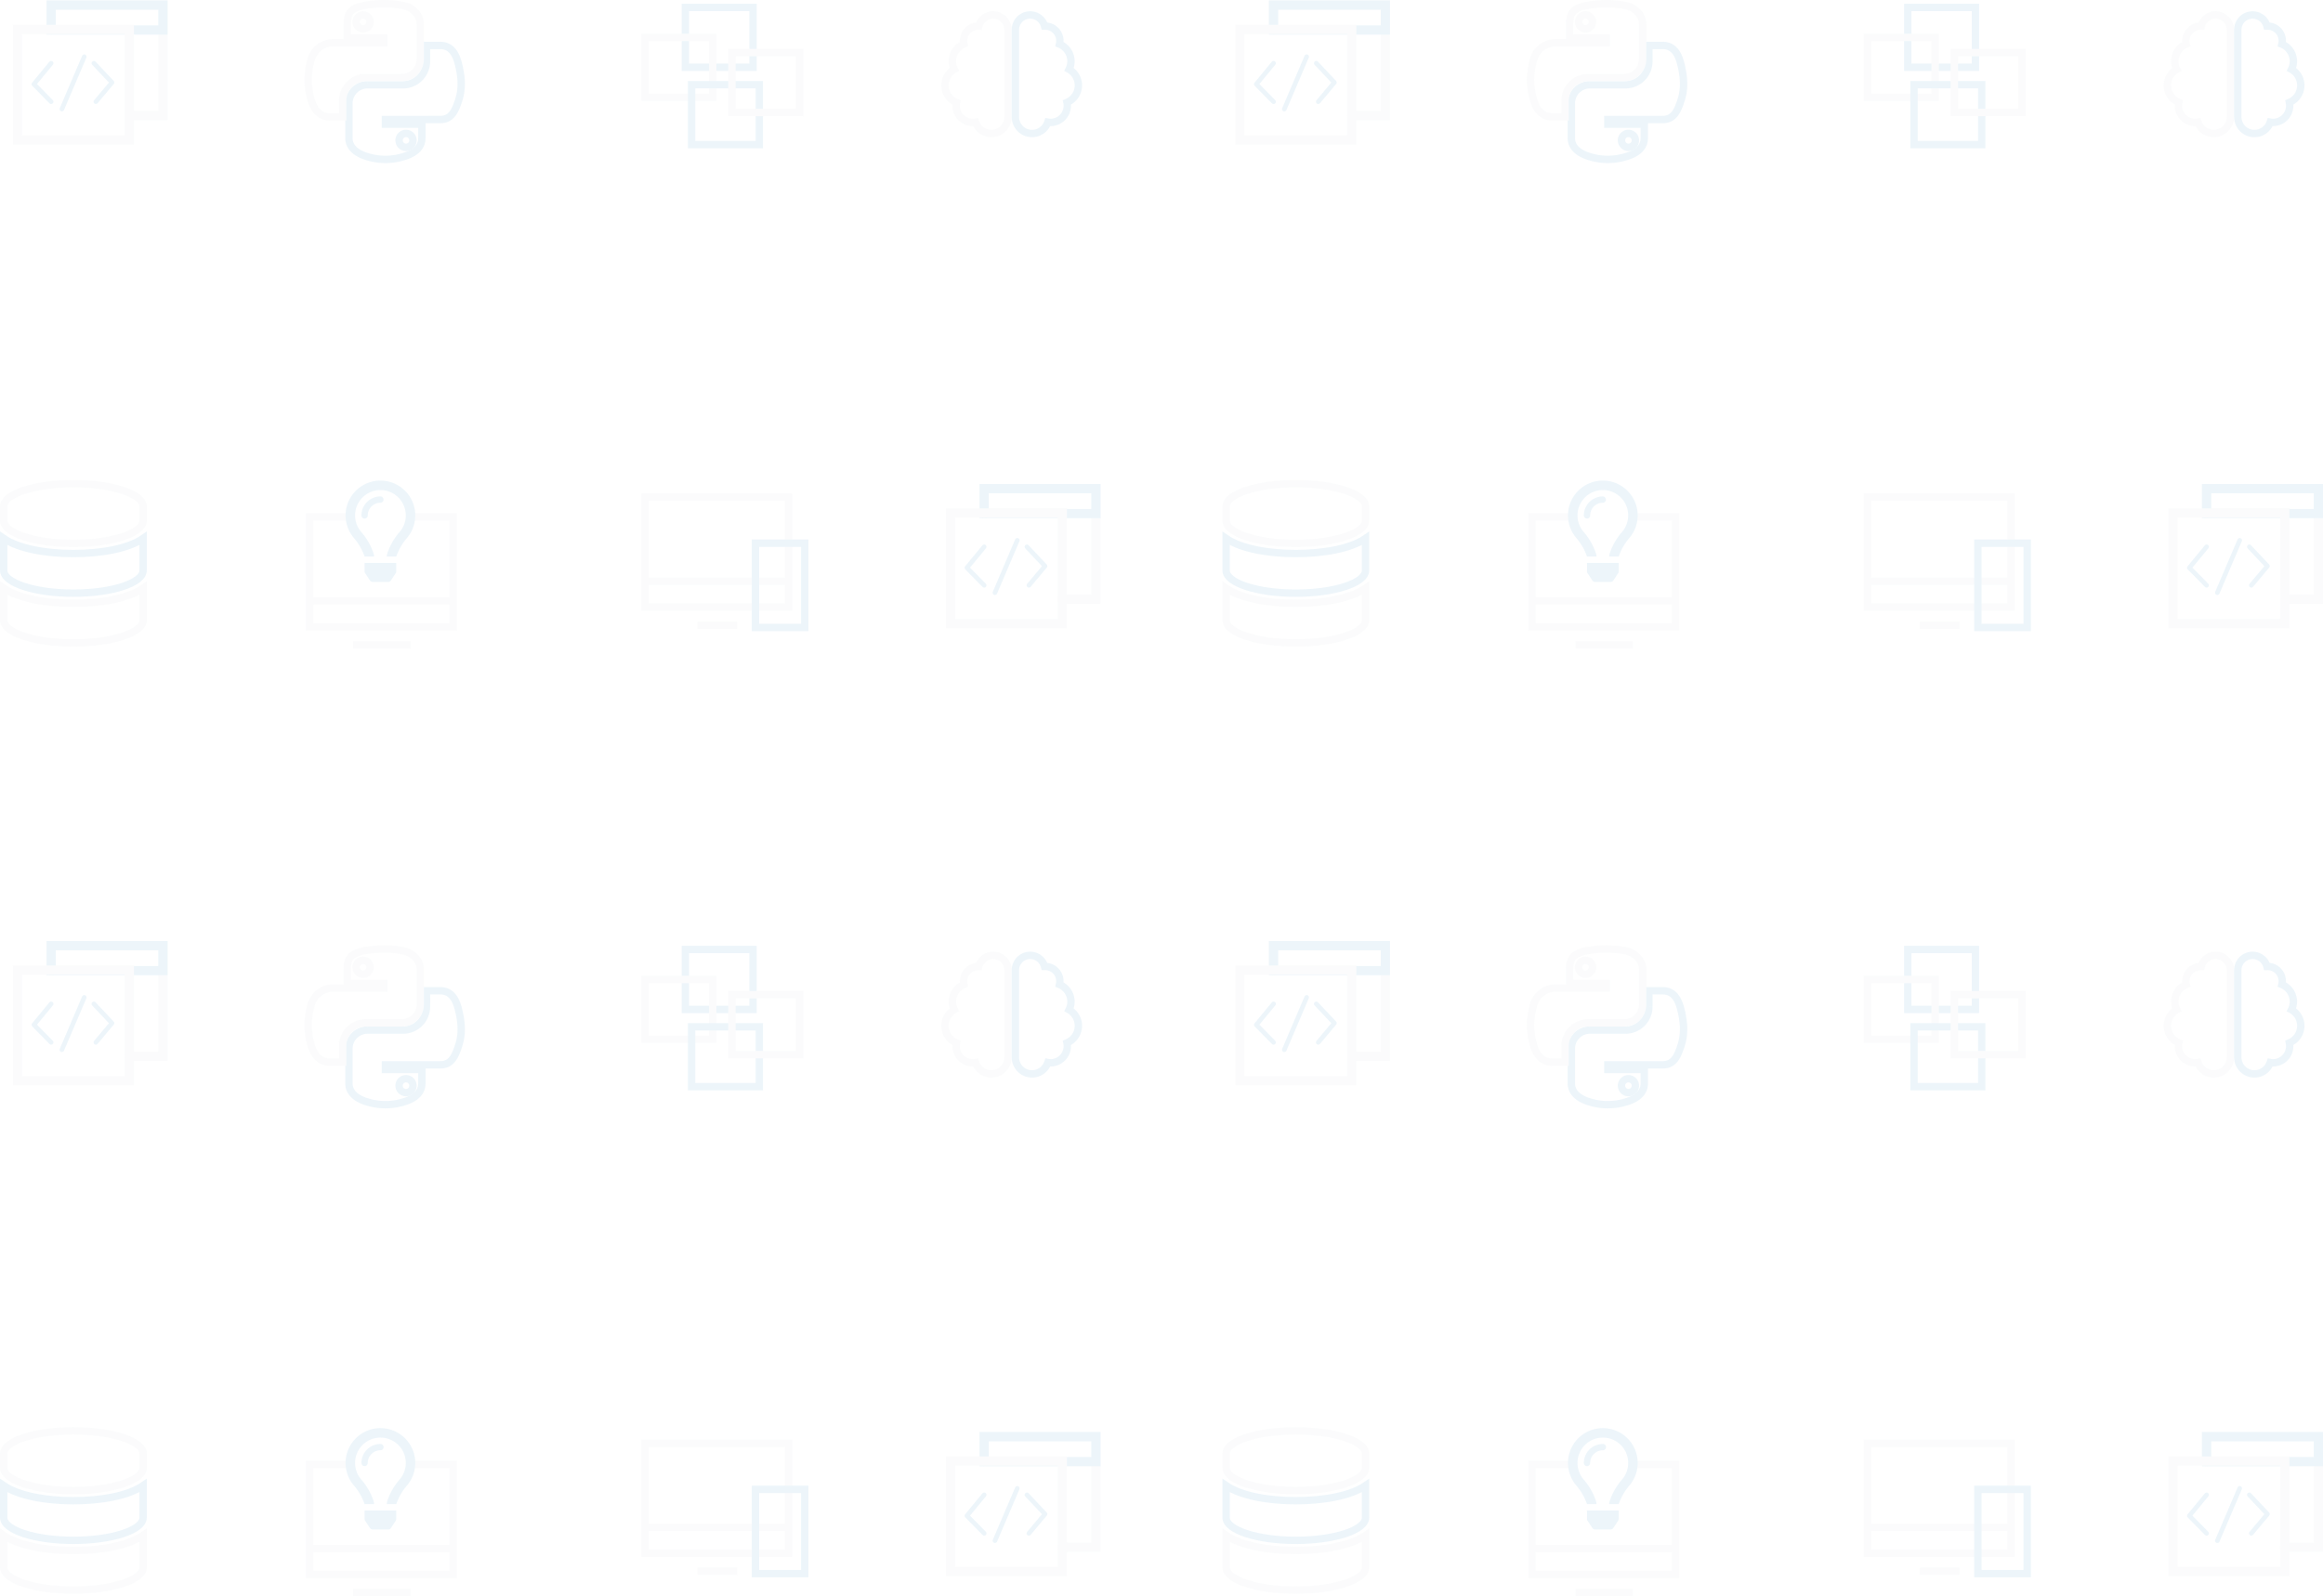 <svg xmlns="http://www.w3.org/2000/svg" width="1007.6" height="692.506" viewBox="0 0 1007.6 692.506">
  <g id="Group_132" data-name="Group 132" transform="translate(1.6 1.632)" opacity="0.071">
    <g id="Group_81" data-name="Group 81" transform="translate(5.992 0.557)">
      <path id="Path_746" data-name="Path 746" d="M1720.96,117.384V106.557h48.49v47.967h-14.591" transform="translate(-1706.369 -106.557)" fill="none" stroke="#c1ccd3" stroke-linecap="round" stroke-miterlimit="10" stroke-width="4"/>
      <rect id="Rectangle_497" data-name="Rectangle 497" width="48.489" height="10.827" transform="translate(14.592)" fill="none" stroke="#0277bd" stroke-linecap="round" stroke-miterlimit="10" stroke-width="4"/>
      <rect id="Rectangle_498" data-name="Rectangle 498" width="3.883" height="3.883" transform="translate(20.224 3.86)" fill="none"/>
      <rect id="Rectangle_499" data-name="Rectangle 499" width="3.883" height="3.883" transform="translate(27.61 3.86)" fill="none"/>
      <rect id="Rectangle_500" data-name="Rectangle 500" width="3.883" height="3.883" transform="translate(35.115 3.86)" fill="none"/>
      <path id="Path_747" data-name="Path 747" d="M1753.458,166.119h-48.49V118.152h48.49v47.967Z" transform="translate(-1704.968 -107.572)" fill="none" stroke="#c1ccd3" stroke-linecap="round" stroke-miterlimit="10" stroke-width="4"/>
      <g id="Group_80" data-name="Group 80" transform="translate(7.104 22.419)">
        <path id="Path_748" data-name="Path 748" d="M1720.241,134.222l-7.488,9.084,7.488,7.611" transform="translate(-1712.753 -131.399)" fill="none" stroke="#0277bd" stroke-linecap="round" stroke-linejoin="round" stroke-width="2"/>
        <path id="Path_749" data-name="Path 749" d="M1741.276,134.222l7.857,8.347-7,8.347" transform="translate(-1715.252 -131.399)" fill="none" stroke="#0277bd" stroke-linecap="round" stroke-linejoin="round" stroke-width="2"/>
        <line id="Line_9" data-name="Line 9" x1="9.698" y2="22.71" transform="translate(12.153)" fill="none" stroke="#0277bd" stroke-linecap="round" stroke-linejoin="round" stroke-width="2"/>
      </g>
    </g>
    <g id="Group_83" data-name="Group 83" transform="translate(410.697 210.364)">
      <path id="Path_750" data-name="Path 750" d="M2164.519,284.277V273.45h48.49v47.967h-14.591" transform="translate(-2149.927 -273.45)" fill="none" stroke="#c1ccd3" stroke-linecap="round" stroke-miterlimit="10" stroke-width="4"/>
      <rect id="Rectangle_501" data-name="Rectangle 501" width="48.489" height="10.827" transform="translate(14.592)" fill="none" stroke="#0277bd" stroke-linecap="round" stroke-miterlimit="10" stroke-width="4"/>
      <rect id="Rectangle_502" data-name="Rectangle 502" width="3.883" height="3.883" transform="translate(20.224 3.86)" fill="none"/>
      <rect id="Rectangle_503" data-name="Rectangle 503" width="3.883" height="3.883" transform="translate(27.61 3.86)" fill="none"/>
      <rect id="Rectangle_504" data-name="Rectangle 504" width="3.883" height="3.883" transform="translate(35.115 3.86)" fill="none"/>
      <path id="Path_751" data-name="Path 751" d="M2197.017,333.012h-48.49V285.046h48.49v47.967Z" transform="translate(-2148.527 -274.466)" fill="none" stroke="#c1ccd3" stroke-linecap="round" stroke-miterlimit="10" stroke-width="4"/>
      <g id="Group_82" data-name="Group 82" transform="translate(7.104 22.419)">
        <path id="Path_752" data-name="Path 752" d="M2163.8,301.116l-7.488,9.084,7.488,7.611" transform="translate(-2156.312 -298.292)" fill="none" stroke="#0277bd" stroke-linecap="round" stroke-linejoin="round" stroke-width="2"/>
        <path id="Path_753" data-name="Path 753" d="M2184.835,301.116l7.857,8.347-7,8.347" transform="translate(-2158.811 -298.292)" fill="none" stroke="#0277bd" stroke-linecap="round" stroke-linejoin="round" stroke-width="2"/>
        <line id="Line_10" data-name="Line 10" x1="9.698" y2="22.71" transform="translate(12.153)" fill="none" stroke="#0277bd" stroke-linecap="round" stroke-linejoin="round" stroke-width="2"/>
      </g>
    </g>
    <g id="Group_86" data-name="Group 86" transform="translate(132.076)">
      <g id="Group_84" data-name="Group 84" transform="translate(17.674 18.079)">
        <path id="Path_754" data-name="Path 754" d="M1910.008,133.789c-1.141-4.578-3.3-8.029-7.911-8.029h-5.941v7.022a10.161,10.161,0,0,1-9.9,10.045h-15.822a8.073,8.073,0,0,0-7.911,8.044v15.082c0,4.3,3.734,6.815,7.911,8.044a26.616,26.616,0,0,0,15.822,0c3.984-1.155,7.911-3.481,7.911-8.044v-6.03h-15.807v-2.015H1902.1c4.607,0,6.311-3.214,7.911-8.029,1.66-4.963,1.586-9.734,0-16.089Z" transform="translate(-1862.527 -125.76)" fill="none" stroke="#0277bd" stroke-linecap="round" stroke-miterlimit="10" stroke-width="3.2"/>
        <path id="Path_755" data-name="Path 755" d="M1889.34,167.6a3.015,3.015,0,1,1-2.977,3.007A2.994,2.994,0,0,1,1889.34,167.6Z" transform="translate(-1864.615 -129.425)" fill="none" stroke="#0277bd" stroke-linecap="round" stroke-miterlimit="10" stroke-width="3.2"/>
      </g>
      <g id="Group_85" data-name="Group 85">
        <path id="Path_756" data-name="Path 756" d="M1868.015,137.96h15.822a7.976,7.976,0,0,0,7.91-8.045v-15.1c0-4.3-3.614-7.511-7.91-8.237a48.819,48.819,0,0,0-15.822.016c-6.7,1.185-7.911,3.659-7.911,8.236v6.03h15.837v2.015h-21.777a9.891,9.891,0,0,0-9.9,8.029,29.677,29.677,0,0,0,0,16.089c1.126,4.681,3.807,8.029,8.415,8.029h5.437V147.8a10.059,10.059,0,0,1,9.9-9.837Z" transform="translate(-1843.156 -105.946)" fill="none" stroke="#c1ccd3" stroke-linecap="round" stroke-miterlimit="10" stroke-width="3.2"/>
        <path id="Path_757" data-name="Path 757" d="M1869.028,117.3a3.015,3.015,0,1,1,2.978-3.007A2.993,2.993,0,0,1,1869.028,117.3Z" transform="translate(-1845.162 -106.412)" fill="none" stroke="#c1ccd3" stroke-linecap="round" stroke-miterlimit="10" stroke-width="3.2"/>
      </g>
    </g>
    <g id="Group_87" data-name="Group 87" transform="translate(278.184 1.595)">
      <rect id="Rectangle_505" data-name="Rectangle 505" width="29.367" height="25.972" transform="translate(17.484)" fill="none" stroke="#0277bd" stroke-linecap="round" stroke-miterlimit="10" stroke-width="3.2"/>
      <rect id="Rectangle_506" data-name="Rectangle 506" width="29.367" height="25.972" transform="translate(0 12.986)" fill="none" stroke="#c1ccd3" stroke-linecap="round" stroke-miterlimit="10" stroke-width="3.2"/>
      <rect id="Rectangle_507" data-name="Rectangle 507" width="29.367" height="25.972" transform="translate(20.2 33.525)" fill="none" stroke="#0277bd" stroke-linecap="round" stroke-miterlimit="10" stroke-width="3.2"/>
      <rect id="Rectangle_508" data-name="Rectangle 508" width="29.367" height="25.972" transform="translate(37.684 19.606)" fill="none" stroke="#c1ccd3" stroke-linecap="round" stroke-miterlimit="10" stroke-width="3.2"/>
    </g>
    <g id="Group_88" data-name="Group 88" transform="translate(132.682 206.87)">
      <path id="Path_758" data-name="Path 758" d="M1888.21,286.619h17.909v47.7h-62.3v-47.7h17.569" transform="translate(-1843.82 -270.896)" fill="none" stroke="#c1ccd3" stroke-linecap="round" stroke-miterlimit="10" stroke-width="3.2"/>
      <line id="Line_11" data-name="Line 11" x2="62.383" transform="translate(0 52.218)" fill="none" stroke="#c1ccd3" stroke-miterlimit="10" stroke-width="3.2"/>
      <line id="Line_12" data-name="Line 12" x2="24.953" transform="translate(18.842 71.315)" fill="none" stroke="#c1ccd3" stroke-miterlimit="10" stroke-width="3.2"/>
      <g id="lightbulb" transform="translate(15.617)">
        <path id="Path_759" data-name="Path 759" d="M1876.052,276.257a8.255,8.255,0,0,0-8.245,8.245,1.374,1.374,0,0,0,2.748,0,5.5,5.5,0,0,1,5.5-5.5,1.375,1.375,0,0,0,0-2.749Zm-6.866,32.566a1.373,1.373,0,0,0,.23.759l2.1,3.164a1.378,1.378,0,0,0,1.144.613h6.773a1.376,1.376,0,0,0,1.144-.613l2.1-3.164a1.383,1.383,0,0,0,.23-.759l0-3.709h-13.739Zm6.866-39.437a15.108,15.108,0,0,0-11.375,25.06,24.578,24.578,0,0,1,4.5,7.915v.005h4.123v-.011a4.049,4.049,0,0,0-.185-1.208,27.078,27.078,0,0,0-5.339-9.42,10.993,10.993,0,1,1,16.55,0,27.152,27.152,0,0,0-5.334,9.4,4.1,4.1,0,0,0-.191,1.228v.009h4.122v0a24.578,24.578,0,0,1,4.5-7.915,15.11,15.11,0,0,0-11.376-25.061Z" transform="translate(-1860.936 -269.387)" fill="#0277bd"/>
      </g>
    </g>
    <g id="Group_90" data-name="Group 90" transform="translate(278.184 214.033)">
      <g id="Group_89" data-name="Group 89">
        <path id="Path_760" data-name="Path 760" d="M2020.309,276.572h45.281v47.7h-62.3v-47.7h17.569" transform="translate(-2003.292 -276.572)" fill="none" stroke="#c1ccd3" stroke-linecap="round" stroke-miterlimit="10" stroke-width="3.2"/>
        <line id="Line_13" data-name="Line 13" x2="62.383" transform="translate(0 36.496)" fill="none" stroke="#c1ccd3" stroke-miterlimit="10" stroke-width="3.2"/>
        <line id="Line_14" data-name="Line 14" x2="17.176" transform="translate(22.731 55.593)" fill="none" stroke="#c1ccd3" stroke-miterlimit="10" stroke-width="3.2"/>
      </g>
      <rect id="Rectangle_509" data-name="Rectangle 509" width="21.374" height="36.563" transform="translate(47.9 20.006)" fill="none" stroke="#0277bd" stroke-linecap="round" stroke-miterlimit="10" stroke-width="3.2"/>
    </g>
    <g id="Group_91" data-name="Group 91" transform="translate(0 208.209)">
      <path id="Path_761" data-name="Path 761" d="M1758.875,280.544v6.171c0,5.438-13.544,9.873-30.238,9.873s-30.237-4.435-30.237-9.873v-6.171c0-5.438,13.544-9.873,30.237-9.873S1758.875,275.106,1758.875,280.544Z" transform="translate(-1698.4 -270.671)" fill="none" stroke="#c1ccd3" stroke-linecap="round" stroke-miterlimit="10" stroke-width="3.2"/>
      <path id="Path_762" data-name="Path 762" d="M1758.875,296.709v13.885c0,5.438-13.544,9.873-30.238,9.873s-30.237-4.435-30.237-9.873V296.709c6.5,4.474,18.387,6.556,30.237,6.556S1752.378,301.183,1758.875,296.709Z" transform="translate(-1698.4 -272.952)" fill="none" stroke="#0277bd" stroke-linecap="round" stroke-miterlimit="10" stroke-width="3.2"/>
      <path id="Path_763" data-name="Path 763" d="M1758.875,320.381v13.884c0,5.438-13.544,9.873-30.238,9.873s-30.237-4.435-30.237-9.873V320.381c6.5,4.473,18.387,6.556,30.237,6.556S1752.378,324.854,1758.875,320.381Z" transform="translate(-1698.4 -275.025)" fill="none" stroke="#c1ccd3" stroke-linecap="round" stroke-miterlimit="10" stroke-width="3.2"/>
    </g>
    <g id="Group_92" data-name="Group 92" transform="translate(408.286 4.86)">
      <path id="Path_764" data-name="Path 764" d="M2166.78,111.272a6.41,6.41,0,0,0-6.209,4.842c-.08,0-.141-.02-.221-.02a6.436,6.436,0,0,0-6.43,6.43,5.929,5.929,0,0,0,.171,1.406,7.968,7.968,0,0,0-4.159,10.941,8.007,8.007,0,0,0,.914,14.366,7.364,7.364,0,0,0-.141,1.416,7.229,7.229,0,0,0,7.233,7.234,6.82,6.82,0,0,0,1.206-.12,7.216,7.216,0,0,0,14.064-2.291V117.7A6.435,6.435,0,0,0,2166.78,111.272Z" transform="translate(-2145.884 -111.272)" fill="none" stroke="#c1ccd3" stroke-linecap="round" stroke-miterlimit="10" stroke-width="3.2"/>
      <path id="Path_765" data-name="Path 765" d="M2206.681,141.812a7.993,7.993,0,0,0-4.048-6.942,7.9,7.9,0,0,0,.834-3.506,8.036,8.036,0,0,0-4.993-7.434,6.37,6.37,0,0,0-6.259-7.836c-.08,0-.15.02-.221.02a6.417,6.417,0,0,0-12.638,1.588v37.773a7.216,7.216,0,0,0,14.064,2.291,6.825,6.825,0,0,0,1.206.12,7.229,7.229,0,0,0,7.233-7.234,7.345,7.345,0,0,0-.141-1.416A8.038,8.038,0,0,0,2206.681,141.812Z" transform="translate(-2148.816 -111.272)" fill="none" stroke="#0277bd" stroke-linecap="round" stroke-miterlimit="10" stroke-width="3.2"/>
    </g>
    <g id="Group_94" data-name="Group 94" transform="translate(536.214 0.557)">
      <path id="Path_766" data-name="Path 766" d="M2302.086,117.384V106.557h48.49v47.967h-14.591" transform="translate(-2287.495 -106.557)" fill="none" stroke="#c1ccd3" stroke-linecap="round" stroke-miterlimit="10" stroke-width="4"/>
      <rect id="Rectangle_510" data-name="Rectangle 510" width="48.489" height="10.827" transform="translate(14.592)" fill="none" stroke="#0277bd" stroke-linecap="round" stroke-miterlimit="10" stroke-width="4"/>
      <rect id="Rectangle_511" data-name="Rectangle 511" width="3.883" height="3.883" transform="translate(20.224 3.86)" fill="none"/>
      <rect id="Rectangle_512" data-name="Rectangle 512" width="3.883" height="3.883" transform="translate(27.61 3.86)" fill="none"/>
      <rect id="Rectangle_513" data-name="Rectangle 513" width="3.883" height="3.883" transform="translate(35.115 3.86)" fill="none"/>
      <path id="Path_767" data-name="Path 767" d="M2334.585,166.119h-48.49V118.152h48.49v47.967Z" transform="translate(-2286.094 -107.572)" fill="none" stroke="#c1ccd3" stroke-linecap="round" stroke-miterlimit="10" stroke-width="4"/>
      <g id="Group_93" data-name="Group 93" transform="translate(7.104 22.419)">
        <path id="Path_768" data-name="Path 768" d="M2301.368,134.222l-7.488,9.084,7.488,7.611" transform="translate(-2293.88 -131.399)" fill="none" stroke="#0277bd" stroke-linecap="round" stroke-linejoin="round" stroke-width="2"/>
        <path id="Path_769" data-name="Path 769" d="M2322.4,134.222l7.856,8.347-7,8.347" transform="translate(-2296.378 -131.399)" fill="none" stroke="#0277bd" stroke-linecap="round" stroke-linejoin="round" stroke-width="2"/>
        <line id="Line_15" data-name="Line 15" x1="9.698" y2="22.71" transform="translate(12.153)" fill="none" stroke="#0277bd" stroke-linecap="round" stroke-linejoin="round" stroke-width="2"/>
      </g>
    </g>
    <g id="Group_96" data-name="Group 96" transform="translate(940.918 210.364)">
      <path id="Path_770" data-name="Path 770" d="M2745.645,284.277V273.45h48.49v47.967h-14.591" transform="translate(-2731.054 -273.45)" fill="none" stroke="#c1ccd3" stroke-linecap="round" stroke-miterlimit="10" stroke-width="4"/>
      <rect id="Rectangle_514" data-name="Rectangle 514" width="48.489" height="10.827" transform="translate(14.592)" fill="none" stroke="#0277bd" stroke-linecap="round" stroke-miterlimit="10" stroke-width="4"/>
      <rect id="Rectangle_515" data-name="Rectangle 515" width="3.883" height="3.883" transform="translate(20.224 3.86)" fill="none"/>
      <rect id="Rectangle_516" data-name="Rectangle 516" width="3.883" height="3.883" transform="translate(27.61 3.86)" fill="none"/>
      <rect id="Rectangle_517" data-name="Rectangle 517" width="3.883" height="3.883" transform="translate(35.115 3.86)" fill="none"/>
      <path id="Path_771" data-name="Path 771" d="M2778.144,333.012h-48.49V285.046h48.49v47.967Z" transform="translate(-2729.653 -274.466)" fill="none" stroke="#c1ccd3" stroke-linecap="round" stroke-miterlimit="10" stroke-width="4"/>
      <g id="Group_95" data-name="Group 95" transform="translate(7.104 22.419)">
        <path id="Path_772" data-name="Path 772" d="M2744.927,301.116l-7.488,9.084,7.488,7.611" transform="translate(-2737.439 -298.292)" fill="none" stroke="#0277bd" stroke-linecap="round" stroke-linejoin="round" stroke-width="2"/>
        <path id="Path_773" data-name="Path 773" d="M2765.962,301.116l7.856,8.347-7,8.347" transform="translate(-2739.938 -298.292)" fill="none" stroke="#0277bd" stroke-linecap="round" stroke-linejoin="round" stroke-width="2"/>
        <line id="Line_16" data-name="Line 16" x1="9.698" y2="22.71" transform="translate(12.153)" fill="none" stroke="#0277bd" stroke-linecap="round" stroke-linejoin="round" stroke-width="2"/>
      </g>
    </g>
    <g id="Group_99" data-name="Group 99" transform="translate(662.298)">
      <g id="Group_97" data-name="Group 97" transform="translate(17.674 18.079)">
        <path id="Path_774" data-name="Path 774" d="M2491.135,133.789c-1.141-4.578-3.3-8.029-7.912-8.029h-5.941v7.022a10.161,10.161,0,0,1-9.9,10.045h-15.822a8.073,8.073,0,0,0-7.91,8.044v15.082c0,4.3,3.734,6.815,7.91,8.044a26.616,26.616,0,0,0,15.822,0c3.985-1.155,7.911-3.481,7.911-8.044v-6.03h-15.807v-2.015h23.732c4.608,0,6.311-3.214,7.912-8.029,1.658-4.963,1.585-9.734,0-16.089Z" transform="translate(-2443.654 -125.76)" fill="none" stroke="#0277bd" stroke-linecap="round" stroke-miterlimit="10" stroke-width="3.2"/>
        <path id="Path_775" data-name="Path 775" d="M2470.467,167.6a3.015,3.015,0,1,1-2.978,3.007A2.995,2.995,0,0,1,2470.467,167.6Z" transform="translate(-2445.742 -129.425)" fill="none" stroke="#0277bd" stroke-linecap="round" stroke-miterlimit="10" stroke-width="3.2"/>
      </g>
      <g id="Group_98" data-name="Group 98">
        <path id="Path_776" data-name="Path 776" d="M2449.143,137.96h15.822a7.976,7.976,0,0,0,7.91-8.045v-15.1c0-4.3-3.615-7.511-7.91-8.237a48.819,48.819,0,0,0-15.822.016c-6.7,1.185-7.912,3.659-7.912,8.236v6.03h15.837v2.015H2435.29a9.89,9.89,0,0,0-9.9,8.029,29.679,29.679,0,0,0,0,16.089c1.126,4.681,3.808,8.029,8.415,8.029h5.436V147.8a10.06,10.06,0,0,1,9.9-9.837Z" transform="translate(-2424.283 -105.946)" fill="none" stroke="#c1ccd3" stroke-linecap="round" stroke-miterlimit="10" stroke-width="3.2"/>
        <path id="Path_777" data-name="Path 777" d="M2450.155,117.3a3.015,3.015,0,1,1,2.977-3.007A2.994,2.994,0,0,1,2450.155,117.3Z" transform="translate(-2426.289 -106.412)" fill="none" stroke="#c1ccd3" stroke-linecap="round" stroke-miterlimit="10" stroke-width="3.2"/>
      </g>
    </g>
    <g id="Group_100" data-name="Group 100" transform="translate(808.406 1.595)">
      <rect id="Rectangle_518" data-name="Rectangle 518" width="29.367" height="25.972" transform="translate(17.484)" fill="none" stroke="#0277bd" stroke-linecap="round" stroke-miterlimit="10" stroke-width="3.2"/>
      <rect id="Rectangle_519" data-name="Rectangle 519" width="29.367" height="25.972" transform="translate(0 12.986)" fill="none" stroke="#c1ccd3" stroke-linecap="round" stroke-miterlimit="10" stroke-width="3.2"/>
      <rect id="Rectangle_520" data-name="Rectangle 520" width="29.367" height="25.972" transform="translate(20.2 33.525)" fill="none" stroke="#0277bd" stroke-linecap="round" stroke-miterlimit="10" stroke-width="3.2"/>
      <rect id="Rectangle_521" data-name="Rectangle 521" width="29.367" height="25.972" transform="translate(37.684 19.606)" fill="none" stroke="#c1ccd3" stroke-linecap="round" stroke-miterlimit="10" stroke-width="3.2"/>
    </g>
    <g id="Group_101" data-name="Group 101" transform="translate(662.903 206.87)">
      <path id="Path_778" data-name="Path 778" d="M2469.336,286.619h17.909v47.7h-62.3v-47.7h17.569" transform="translate(-2424.947 -270.896)" fill="none" stroke="#c1ccd3" stroke-linecap="round" stroke-miterlimit="10" stroke-width="3.2"/>
      <line id="Line_17" data-name="Line 17" x2="62.383" transform="translate(0 52.218)" fill="none" stroke="#c1ccd3" stroke-miterlimit="10" stroke-width="3.2"/>
      <line id="Line_18" data-name="Line 18" x2="24.953" transform="translate(18.842 71.315)" fill="none" stroke="#c1ccd3" stroke-miterlimit="10" stroke-width="3.2"/>
      <g id="lightbulb-2" data-name="lightbulb" transform="translate(15.616)">
        <path id="Path_779" data-name="Path 779" d="M2457.179,276.257a8.254,8.254,0,0,0-8.245,8.245,1.374,1.374,0,0,0,2.748,0,5.5,5.5,0,0,1,5.5-5.5,1.375,1.375,0,0,0,0-2.749Zm-6.866,32.566a1.366,1.366,0,0,0,.23.759l2.105,3.164a1.377,1.377,0,0,0,1.144.613h6.772a1.373,1.373,0,0,0,1.144-.613l2.1-3.164a1.381,1.381,0,0,0,.231-.759l0-3.709h-13.738Zm6.866-39.437a15.107,15.107,0,0,0-11.375,25.06,24.576,24.576,0,0,1,4.5,7.915v.005h4.122v-.011a4.017,4.017,0,0,0-.184-1.208,27.083,27.083,0,0,0-5.339-9.42,10.994,10.994,0,1,1,16.549,0,27.145,27.145,0,0,0-5.333,9.4,4.076,4.076,0,0,0-.191,1.228v.009h4.122v0a24.544,24.544,0,0,1,4.5-7.915,15.109,15.109,0,0,0-11.376-25.061Z" transform="translate(-2442.062 -269.387)" fill="#0277bd"/>
      </g>
    </g>
    <g id="Group_103" data-name="Group 103" transform="translate(808.406 214.033)">
      <g id="Group_102" data-name="Group 102">
        <path id="Path_780" data-name="Path 780" d="M2601.436,276.572h45.281v47.7h-62.3v-47.7h17.569" transform="translate(-2584.418 -276.572)" fill="none" stroke="#c1ccd3" stroke-linecap="round" stroke-miterlimit="10" stroke-width="3.2"/>
        <line id="Line_19" data-name="Line 19" x2="62.383" transform="translate(0 36.496)" fill="none" stroke="#c1ccd3" stroke-miterlimit="10" stroke-width="3.2"/>
        <line id="Line_20" data-name="Line 20" x2="17.176" transform="translate(22.731 55.593)" fill="none" stroke="#c1ccd3" stroke-miterlimit="10" stroke-width="3.2"/>
      </g>
      <rect id="Rectangle_522" data-name="Rectangle 522" width="21.374" height="36.563" transform="translate(47.9 20.006)" fill="none" stroke="#0277bd" stroke-linecap="round" stroke-miterlimit="10" stroke-width="3.2"/>
    </g>
    <g id="Group_104" data-name="Group 104" transform="translate(530.222 208.209)">
      <path id="Path_781" data-name="Path 781" d="M2340,280.544v6.171c0,5.438-13.544,9.873-30.237,9.873s-30.237-4.435-30.237-9.873v-6.171c0-5.438,13.544-9.873,30.237-9.873S2340,275.106,2340,280.544Z" transform="translate(-2279.527 -270.671)" fill="none" stroke="#c1ccd3" stroke-linecap="round" stroke-miterlimit="10" stroke-width="3.2"/>
      <path id="Path_782" data-name="Path 782" d="M2340,296.709v13.885c0,5.438-13.544,9.873-30.237,9.873s-30.237-4.435-30.237-9.873V296.709c6.5,4.474,18.386,6.556,30.237,6.556S2333.5,301.183,2340,296.709Z" transform="translate(-2279.527 -272.952)" fill="none" stroke="#0277bd" stroke-linecap="round" stroke-miterlimit="10" stroke-width="3.2"/>
      <path id="Path_783" data-name="Path 783" d="M2340,320.381v13.884c0,5.438-13.544,9.873-30.237,9.873s-30.237-4.435-30.237-9.873V320.381c6.5,4.473,18.386,6.556,30.237,6.556S2333.5,324.854,2340,320.381Z" transform="translate(-2279.527 -275.025)" fill="none" stroke="#c1ccd3" stroke-linecap="round" stroke-miterlimit="10" stroke-width="3.2"/>
    </g>
    <g id="Group_105" data-name="Group 105" transform="translate(938.507 4.86)">
      <path id="Path_784" data-name="Path 784" d="M2747.906,111.272a6.41,6.41,0,0,0-6.208,4.842c-.08,0-.14-.02-.221-.02a6.436,6.436,0,0,0-6.43,6.43,5.9,5.9,0,0,0,.171,1.406,7.968,7.968,0,0,0-4.159,10.941,8.007,8.007,0,0,0,.915,14.366,7.364,7.364,0,0,0-.142,1.416,7.229,7.229,0,0,0,7.233,7.234,6.819,6.819,0,0,0,1.206-.12,7.216,7.216,0,0,0,14.064-2.291V117.7A6.435,6.435,0,0,0,2747.906,111.272Z" transform="translate(-2727.01 -111.272)" fill="none" stroke="#c1ccd3" stroke-linecap="round" stroke-miterlimit="10" stroke-width="3.2"/>
      <path id="Path_785" data-name="Path 785" d="M2787.807,141.812a8,8,0,0,0-4.048-6.942,7.915,7.915,0,0,0,.834-3.506,8.037,8.037,0,0,0-4.993-7.434,6.366,6.366,0,0,0-6.258-7.836c-.08,0-.151.02-.221.02a6.418,6.418,0,0,0-12.639,1.588v37.773a7.216,7.216,0,0,0,14.065,2.291,6.825,6.825,0,0,0,1.205.12,7.229,7.229,0,0,0,7.234-7.234,7.364,7.364,0,0,0-.141-1.416A8.038,8.038,0,0,0,2787.807,141.812Z" transform="translate(-2729.942 -111.272)" fill="none" stroke="#0277bd" stroke-linecap="round" stroke-miterlimit="10" stroke-width="3.2"/>
    </g>
    <g id="Group_107" data-name="Group 107" transform="translate(5.992 408.658)">
      <path id="Path_786" data-name="Path 786" d="M1720.96,442.171V431.344h48.49v47.967h-14.591" transform="translate(-1706.369 -431.344)" fill="none" stroke="#c1ccd3" stroke-linecap="round" stroke-miterlimit="10" stroke-width="4"/>
      <rect id="Rectangle_523" data-name="Rectangle 523" width="48.489" height="10.827" transform="translate(14.592)" fill="none" stroke="#0277bd" stroke-linecap="round" stroke-miterlimit="10" stroke-width="4"/>
      <rect id="Rectangle_524" data-name="Rectangle 524" width="3.883" height="3.883" transform="translate(20.224 3.86)" fill="none"/>
      <rect id="Rectangle_525" data-name="Rectangle 525" width="3.883" height="3.883" transform="translate(27.61 3.86)" fill="none"/>
      <rect id="Rectangle_526" data-name="Rectangle 526" width="3.883" height="3.883" transform="translate(35.115 3.86)" fill="none"/>
      <path id="Path_787" data-name="Path 787" d="M1753.458,490.906h-48.49V442.939h48.49v47.967Z" transform="translate(-1704.968 -432.36)" fill="none" stroke="#c1ccd3" stroke-linecap="round" stroke-miterlimit="10" stroke-width="4"/>
      <g id="Group_106" data-name="Group 106" transform="translate(7.104 22.419)">
        <path id="Path_788" data-name="Path 788" d="M1720.241,459.009l-7.488,9.084,7.488,7.611" transform="translate(-1712.753 -456.186)" fill="none" stroke="#0277bd" stroke-linecap="round" stroke-linejoin="round" stroke-width="2"/>
        <path id="Path_789" data-name="Path 789" d="M1741.276,459.009l7.857,8.347-7,8.348" transform="translate(-1715.252 -456.186)" fill="none" stroke="#0277bd" stroke-linecap="round" stroke-linejoin="round" stroke-width="2"/>
        <line id="Line_21" data-name="Line 21" x1="9.698" y2="22.71" transform="translate(12.153)" fill="none" stroke="#0277bd" stroke-linecap="round" stroke-linejoin="round" stroke-width="2"/>
      </g>
    </g>
    <g id="Group_109" data-name="Group 109" transform="translate(410.697 621.666)">
      <path id="Path_790" data-name="Path 790" d="M2164.519,609.064V598.237h48.49V646.2h-14.591" transform="translate(-2149.927 -598.237)" fill="none" stroke="#c1ccd3" stroke-linecap="round" stroke-miterlimit="10" stroke-width="4"/>
      <rect id="Rectangle_527" data-name="Rectangle 527" width="48.489" height="10.827" transform="translate(14.592)" fill="none" stroke="#0277bd" stroke-linecap="round" stroke-miterlimit="10" stroke-width="4"/>
      <rect id="Rectangle_528" data-name="Rectangle 528" width="3.883" height="3.883" transform="translate(20.224 3.86)" fill="none"/>
      <rect id="Rectangle_529" data-name="Rectangle 529" width="3.883" height="3.883" transform="translate(27.61 3.86)" fill="none"/>
      <rect id="Rectangle_530" data-name="Rectangle 530" width="3.883" height="3.883" transform="translate(35.115 3.86)" fill="none"/>
      <path id="Path_791" data-name="Path 791" d="M2197.017,657.8h-48.49V609.833h48.49V657.8Z" transform="translate(-2148.527 -599.253)" fill="none" stroke="#c1ccd3" stroke-linecap="round" stroke-miterlimit="10" stroke-width="4"/>
      <g id="Group_108" data-name="Group 108" transform="translate(7.104 22.419)">
        <path id="Path_792" data-name="Path 792" d="M2163.8,625.9l-7.488,9.084,7.488,7.611" transform="translate(-2156.312 -623.079)" fill="none" stroke="#0277bd" stroke-linecap="round" stroke-linejoin="round" stroke-width="2"/>
        <path id="Path_793" data-name="Path 793" d="M2184.835,625.9l7.857,8.347-7,8.347" transform="translate(-2158.811 -623.079)" fill="none" stroke="#0277bd" stroke-linecap="round" stroke-linejoin="round" stroke-width="2"/>
        <line id="Line_22" data-name="Line 22" x1="9.698" y2="22.71" transform="translate(12.153)" fill="none" stroke="#0277bd" stroke-linecap="round" stroke-linejoin="round" stroke-width="2"/>
      </g>
    </g>
    <g id="Group_112" data-name="Group 112" transform="translate(132.076 410.119)">
      <g id="Group_110" data-name="Group 110" transform="translate(17.674 18.078)">
        <path id="Path_794" data-name="Path 794" d="M1910.008,458.577c-1.141-4.578-3.3-8.03-7.911-8.03h-5.941v7.023a10.161,10.161,0,0,1-9.9,10.044h-15.822a8.073,8.073,0,0,0-7.911,8.045v15.081c0,4.3,3.734,6.815,7.911,8.044a26.616,26.616,0,0,0,15.822,0c3.984-1.155,7.911-3.481,7.911-8.044v-6.03h-15.807v-2.015H1902.1c4.607,0,6.311-3.214,7.911-8.029,1.66-4.963,1.586-9.734,0-16.088Z" transform="translate(-1862.527 -450.547)" fill="none" stroke="#0277bd" stroke-linecap="round" stroke-miterlimit="10" stroke-width="3.2"/>
        <path id="Path_795" data-name="Path 795" d="M1889.34,492.39a3.015,3.015,0,1,1-2.977,3.007A2.993,2.993,0,0,1,1889.34,492.39Z" transform="translate(-1864.615 -454.212)" fill="none" stroke="#0277bd" stroke-linecap="round" stroke-miterlimit="10" stroke-width="3.2"/>
      </g>
      <g id="Group_111" data-name="Group 111">
        <path id="Path_796" data-name="Path 796" d="M1868.015,462.747h15.822a7.976,7.976,0,0,0,7.91-8.044v-15.1c0-4.3-3.614-7.511-7.91-8.236a48.82,48.82,0,0,0-15.822.015c-6.7,1.185-7.911,3.659-7.911,8.237v6.029h15.837v2.015h-21.777a9.892,9.892,0,0,0-9.9,8.03,29.673,29.673,0,0,0,0,16.088c1.126,4.682,3.807,8.029,8.415,8.029h5.437v-7.229a10.059,10.059,0,0,1,9.9-9.838Z" transform="translate(-1843.156 -430.733)" fill="none" stroke="#c1ccd3" stroke-linecap="round" stroke-miterlimit="10" stroke-width="3.2"/>
        <path id="Path_797" data-name="Path 797" d="M1869.028,442.089a3.015,3.015,0,1,1,2.978-3.007A2.994,2.994,0,0,1,1869.028,442.089Z" transform="translate(-1845.162 -431.2)" fill="none" stroke="#c1ccd3" stroke-linecap="round" stroke-miterlimit="10" stroke-width="3.2"/>
      </g>
    </g>
    <g id="Group_113" data-name="Group 113" transform="translate(278.184 410.32)">
      <rect id="Rectangle_531" data-name="Rectangle 531" width="29.367" height="25.972" transform="translate(17.484)" fill="none" stroke="#0277bd" stroke-linecap="round" stroke-miterlimit="10" stroke-width="3.2"/>
      <rect id="Rectangle_532" data-name="Rectangle 532" width="29.367" height="25.972" transform="translate(0 12.986)" fill="none" stroke="#c1ccd3" stroke-linecap="round" stroke-miterlimit="10" stroke-width="3.2"/>
      <rect id="Rectangle_533" data-name="Rectangle 533" width="29.367" height="25.972" transform="translate(20.2 33.525)" fill="none" stroke="#0277bd" stroke-linecap="round" stroke-miterlimit="10" stroke-width="3.2"/>
      <rect id="Rectangle_534" data-name="Rectangle 534" width="29.367" height="25.972" transform="translate(37.684 19.606)" fill="none" stroke="#c1ccd3" stroke-linecap="round" stroke-miterlimit="10" stroke-width="3.2"/>
    </g>
    <g id="Group_114" data-name="Group 114" transform="translate(132.682 617.959)">
      <path id="Path_798" data-name="Path 798" d="M1888.21,611.406h17.909v47.7h-62.3v-47.7h17.569" transform="translate(-1843.82 -595.684)" fill="none" stroke="#c1ccd3" stroke-linecap="round" stroke-miterlimit="10" stroke-width="3.2"/>
      <line id="Line_23" data-name="Line 23" x2="62.383" transform="translate(0 52.218)" fill="none" stroke="#c1ccd3" stroke-miterlimit="10" stroke-width="3.2"/>
      <line id="Line_24" data-name="Line 24" x2="24.953" transform="translate(18.842 71.315)" fill="none" stroke="#c1ccd3" stroke-miterlimit="10" stroke-width="3.2"/>
      <g id="lightbulb-3" data-name="lightbulb" transform="translate(15.617)">
        <path id="Path_799" data-name="Path 799" d="M1876.052,601.045a8.254,8.254,0,0,0-8.245,8.245,1.374,1.374,0,0,0,2.748,0,5.5,5.5,0,0,1,5.5-5.5,1.374,1.374,0,0,0,0-2.748Zm-6.866,32.565a1.373,1.373,0,0,0,.23.759l2.1,3.164a1.376,1.376,0,0,0,1.144.613h6.773a1.374,1.374,0,0,0,1.144-.613l2.1-3.164a1.381,1.381,0,0,0,.23-.759l0-3.709h-13.739Zm6.866-39.437a15.108,15.108,0,0,0-11.375,25.06,24.587,24.587,0,0,1,4.5,7.915v.005h4.123v-.01a4.055,4.055,0,0,0-.185-1.209,27.076,27.076,0,0,0-5.339-9.419,10.993,10.993,0,1,1,16.55,0,27.142,27.142,0,0,0-5.334,9.4,4.1,4.1,0,0,0-.191,1.229v.008h4.122v0a24.588,24.588,0,0,1,4.5-7.915,15.109,15.109,0,0,0-11.376-25.061Z" transform="translate(-1860.936 -594.174)" fill="#0277bd"/>
      </g>
    </g>
    <g id="Group_116" data-name="Group 116" transform="translate(278.184 624.515)">
      <g id="Group_115" data-name="Group 115">
        <path id="Path_800" data-name="Path 800" d="M2020.309,601.359h45.281v47.7h-62.3v-47.7h17.569" transform="translate(-2003.292 -601.359)" fill="none" stroke="#c1ccd3" stroke-linecap="round" stroke-miterlimit="10" stroke-width="3.2"/>
        <line id="Line_25" data-name="Line 25" x2="62.383" transform="translate(0 36.496)" fill="none" stroke="#c1ccd3" stroke-miterlimit="10" stroke-width="3.2"/>
        <line id="Line_26" data-name="Line 26" x2="17.176" transform="translate(22.731 55.593)" fill="none" stroke="#c1ccd3" stroke-miterlimit="10" stroke-width="3.2"/>
      </g>
      <rect id="Rectangle_535" data-name="Rectangle 535" width="21.374" height="36.563" transform="translate(47.9 20.006)" fill="none" stroke="#0277bd" stroke-linecap="round" stroke-miterlimit="10" stroke-width="3.2"/>
    </g>
    <g id="Group_117" data-name="Group 117" transform="translate(0 619.13)">
      <path id="Path_801" data-name="Path 801" d="M1758.875,605.331V611.5c0,5.439-13.544,9.874-30.238,9.874S1698.4,616.94,1698.4,611.5v-6.171c0-5.438,13.544-9.873,30.237-9.873S1758.875,599.893,1758.875,605.331Z" transform="translate(-1698.4 -595.458)" fill="none" stroke="#c1ccd3" stroke-linecap="round" stroke-miterlimit="10" stroke-width="3.2"/>
      <path id="Path_802" data-name="Path 802" d="M1758.875,621.5v13.884c0,5.438-13.544,9.873-30.238,9.873s-30.237-4.435-30.237-9.873V621.5c6.5,4.474,18.387,6.557,30.237,6.557S1752.378,625.971,1758.875,621.5Z" transform="translate(-1698.4 -597.739)" fill="none" stroke="#0277bd" stroke-linecap="round" stroke-miterlimit="10" stroke-width="3.2"/>
      <path id="Path_803" data-name="Path 803" d="M1758.875,645.168v13.884c0,5.439-13.544,9.874-30.238,9.874s-30.237-4.435-30.237-9.874V645.168c6.5,4.474,18.387,6.557,30.237,6.557S1752.378,649.642,1758.875,645.168Z" transform="translate(-1698.4 -599.812)" fill="none" stroke="#c1ccd3" stroke-linecap="round" stroke-miterlimit="10" stroke-width="3.2"/>
    </g>
    <g id="Group_118" data-name="Group 118" transform="translate(408.286 412.847)">
      <path id="Path_804" data-name="Path 804" d="M2166.78,436.059a6.41,6.41,0,0,0-6.209,4.842c-.08,0-.141-.02-.221-.02a6.436,6.436,0,0,0-6.43,6.43,5.923,5.923,0,0,0,.171,1.406,7.968,7.968,0,0,0-4.159,10.941,8.007,8.007,0,0,0,.914,14.366,7.364,7.364,0,0,0-.141,1.416,7.228,7.228,0,0,0,7.233,7.234,6.82,6.82,0,0,0,1.206-.12,7.216,7.216,0,0,0,14.064-2.29V442.489A6.435,6.435,0,0,0,2166.78,436.059Z" transform="translate(-2145.884 -436.059)" fill="none" stroke="#c1ccd3" stroke-linecap="round" stroke-miterlimit="10" stroke-width="3.2"/>
      <path id="Path_805" data-name="Path 805" d="M2206.681,466.6a7.993,7.993,0,0,0-4.048-6.942,7.9,7.9,0,0,0,.834-3.506,8.038,8.038,0,0,0-4.993-7.434,6.37,6.37,0,0,0-6.259-7.836c-.08,0-.15.02-.221.02a6.417,6.417,0,0,0-12.638,1.588v37.773a7.216,7.216,0,0,0,14.064,2.29,6.825,6.825,0,0,0,1.206.12,7.228,7.228,0,0,0,7.233-7.234,7.344,7.344,0,0,0-.141-1.416A8.036,8.036,0,0,0,2206.681,466.6Z" transform="translate(-2148.816 -436.059)" fill="none" stroke="#0277bd" stroke-linecap="round" stroke-miterlimit="10" stroke-width="3.2"/>
    </g>
    <g id="Group_120" data-name="Group 120" transform="translate(536.214 408.658)">
      <path id="Path_806" data-name="Path 806" d="M2302.086,442.171V431.344h48.49v47.967h-14.591" transform="translate(-2287.495 -431.344)" fill="none" stroke="#c1ccd3" stroke-linecap="round" stroke-miterlimit="10" stroke-width="4"/>
      <rect id="Rectangle_536" data-name="Rectangle 536" width="48.489" height="10.827" transform="translate(14.592)" fill="none" stroke="#0277bd" stroke-linecap="round" stroke-miterlimit="10" stroke-width="4"/>
      <rect id="Rectangle_537" data-name="Rectangle 537" width="3.883" height="3.883" transform="translate(20.224 3.86)" fill="none"/>
      <rect id="Rectangle_538" data-name="Rectangle 538" width="3.883" height="3.883" transform="translate(27.61 3.86)" fill="none"/>
      <rect id="Rectangle_539" data-name="Rectangle 539" width="3.883" height="3.883" transform="translate(35.115 3.86)" fill="none"/>
      <path id="Path_807" data-name="Path 807" d="M2334.585,490.906h-48.49V442.939h48.49v47.967Z" transform="translate(-2286.094 -432.36)" fill="none" stroke="#c1ccd3" stroke-linecap="round" stroke-miterlimit="10" stroke-width="4"/>
      <g id="Group_119" data-name="Group 119" transform="translate(7.104 22.419)">
        <path id="Path_808" data-name="Path 808" d="M2301.368,459.009l-7.488,9.084,7.488,7.611" transform="translate(-2293.88 -456.186)" fill="none" stroke="#0277bd" stroke-linecap="round" stroke-linejoin="round" stroke-width="2"/>
        <path id="Path_809" data-name="Path 809" d="M2322.4,459.009l7.856,8.347-7,8.348" transform="translate(-2296.378 -456.186)" fill="none" stroke="#0277bd" stroke-linecap="round" stroke-linejoin="round" stroke-width="2"/>
        <line id="Line_27" data-name="Line 27" x1="9.698" y2="22.71" transform="translate(12.153)" fill="none" stroke="#0277bd" stroke-linecap="round" stroke-linejoin="round" stroke-width="2"/>
      </g>
    </g>
    <g id="Group_122" data-name="Group 122" transform="translate(940.918 621.666)">
      <path id="Path_810" data-name="Path 810" d="M2745.645,609.064V598.237h48.49V646.2h-14.591" transform="translate(-2731.054 -598.237)" fill="none" stroke="#c1ccd3" stroke-linecap="round" stroke-miterlimit="10" stroke-width="4"/>
      <rect id="Rectangle_540" data-name="Rectangle 540" width="48.489" height="10.827" transform="translate(14.592)" fill="none" stroke="#0277bd" stroke-linecap="round" stroke-miterlimit="10" stroke-width="4"/>
      <rect id="Rectangle_541" data-name="Rectangle 541" width="3.883" height="3.883" transform="translate(20.224 3.86)" fill="none"/>
      <rect id="Rectangle_542" data-name="Rectangle 542" width="3.883" height="3.883" transform="translate(27.61 3.86)" fill="none"/>
      <rect id="Rectangle_543" data-name="Rectangle 543" width="3.883" height="3.883" transform="translate(35.115 3.86)" fill="none"/>
      <path id="Path_811" data-name="Path 811" d="M2778.144,657.8h-48.49V609.833h48.49V657.8Z" transform="translate(-2729.653 -599.253)" fill="none" stroke="#c1ccd3" stroke-linecap="round" stroke-miterlimit="10" stroke-width="4"/>
      <g id="Group_121" data-name="Group 121" transform="translate(7.104 22.419)">
        <path id="Path_812" data-name="Path 812" d="M2744.927,625.9l-7.488,9.084,7.488,7.611" transform="translate(-2737.439 -623.079)" fill="none" stroke="#0277bd" stroke-linecap="round" stroke-linejoin="round" stroke-width="2"/>
        <path id="Path_813" data-name="Path 813" d="M2765.962,625.9l7.856,8.347-7,8.347" transform="translate(-2739.938 -623.079)" fill="none" stroke="#0277bd" stroke-linecap="round" stroke-linejoin="round" stroke-width="2"/>
        <line id="Line_28" data-name="Line 28" x1="9.698" y2="22.71" transform="translate(12.153)" fill="none" stroke="#0277bd" stroke-linecap="round" stroke-linejoin="round" stroke-width="2"/>
      </g>
    </g>
    <g id="Group_125" data-name="Group 125" transform="translate(662.298 410.119)">
      <g id="Group_123" data-name="Group 123" transform="translate(17.674 18.078)">
        <path id="Path_814" data-name="Path 814" d="M2491.135,458.577c-1.141-4.578-3.3-8.03-7.912-8.03h-5.941v7.023a10.16,10.16,0,0,1-9.9,10.044h-15.822a8.073,8.073,0,0,0-7.91,8.045v15.081c0,4.3,3.734,6.815,7.91,8.044a26.616,26.616,0,0,0,15.822,0c3.985-1.155,7.911-3.481,7.911-8.044v-6.03h-15.807v-2.015h23.732c4.608,0,6.311-3.214,7.912-8.029,1.658-4.963,1.585-9.734,0-16.088Z" transform="translate(-2443.654 -450.547)" fill="none" stroke="#0277bd" stroke-linecap="round" stroke-miterlimit="10" stroke-width="3.2"/>
        <path id="Path_815" data-name="Path 815" d="M2470.467,492.39a3.015,3.015,0,1,1-2.978,3.007A2.994,2.994,0,0,1,2470.467,492.39Z" transform="translate(-2445.742 -454.212)" fill="none" stroke="#0277bd" stroke-linecap="round" stroke-miterlimit="10" stroke-width="3.2"/>
      </g>
      <g id="Group_124" data-name="Group 124">
        <path id="Path_816" data-name="Path 816" d="M2449.143,462.747h15.822a7.976,7.976,0,0,0,7.91-8.044v-15.1c0-4.3-3.615-7.511-7.91-8.236a48.82,48.82,0,0,0-15.822.015c-6.7,1.185-7.912,3.659-7.912,8.237v6.029h15.837v2.015H2435.29a9.891,9.891,0,0,0-9.9,8.03,29.676,29.676,0,0,0,0,16.088c1.126,4.682,3.808,8.029,8.415,8.029h5.436v-7.229a10.06,10.06,0,0,1,9.9-9.838Z" transform="translate(-2424.283 -430.733)" fill="none" stroke="#c1ccd3" stroke-linecap="round" stroke-miterlimit="10" stroke-width="3.2"/>
        <path id="Path_817" data-name="Path 817" d="M2450.155,442.089a3.015,3.015,0,1,1,2.977-3.007A2.995,2.995,0,0,1,2450.155,442.089Z" transform="translate(-2426.289 -431.2)" fill="none" stroke="#c1ccd3" stroke-linecap="round" stroke-miterlimit="10" stroke-width="3.2"/>
      </g>
    </g>
    <g id="Group_126" data-name="Group 126" transform="translate(808.406 410.32)">
      <rect id="Rectangle_544" data-name="Rectangle 544" width="29.367" height="25.972" transform="translate(17.484)" fill="none" stroke="#0277bd" stroke-linecap="round" stroke-miterlimit="10" stroke-width="3.2"/>
      <rect id="Rectangle_545" data-name="Rectangle 545" width="29.367" height="25.972" transform="translate(0 12.986)" fill="none" stroke="#c1ccd3" stroke-linecap="round" stroke-miterlimit="10" stroke-width="3.2"/>
      <rect id="Rectangle_546" data-name="Rectangle 546" width="29.367" height="25.972" transform="translate(20.2 33.525)" fill="none" stroke="#0277bd" stroke-linecap="round" stroke-miterlimit="10" stroke-width="3.2"/>
      <rect id="Rectangle_547" data-name="Rectangle 547" width="29.367" height="25.972" transform="translate(37.684 19.606)" fill="none" stroke="#c1ccd3" stroke-linecap="round" stroke-miterlimit="10" stroke-width="3.2"/>
    </g>
    <g id="Group_127" data-name="Group 127" transform="translate(662.903 617.959)">
      <path id="Path_818" data-name="Path 818" d="M2469.336,611.406h17.909v47.7h-62.3v-47.7h17.569" transform="translate(-2424.947 -595.684)" fill="none" stroke="#c1ccd3" stroke-linecap="round" stroke-miterlimit="10" stroke-width="3.2"/>
      <line id="Line_29" data-name="Line 29" x2="62.383" transform="translate(0 52.218)" fill="none" stroke="#c1ccd3" stroke-miterlimit="10" stroke-width="3.2"/>
      <line id="Line_30" data-name="Line 30" x2="24.953" transform="translate(18.842 71.315)" fill="none" stroke="#c1ccd3" stroke-miterlimit="10" stroke-width="3.2"/>
      <g id="lightbulb-4" data-name="lightbulb" transform="translate(15.616)">
        <path id="Path_819" data-name="Path 819" d="M2457.179,601.045a8.253,8.253,0,0,0-8.245,8.245,1.374,1.374,0,0,0,2.748,0,5.5,5.5,0,0,1,5.5-5.5,1.374,1.374,0,0,0,0-2.748Zm-6.866,32.565a1.366,1.366,0,0,0,.23.759l2.105,3.164a1.375,1.375,0,0,0,1.144.613h6.772a1.371,1.371,0,0,0,1.144-.613l2.1-3.164a1.379,1.379,0,0,0,.231-.759l0-3.709h-13.738Zm6.866-39.437a15.107,15.107,0,0,0-11.375,25.06,24.585,24.585,0,0,1,4.5,7.915v.005h4.122v-.01a4.023,4.023,0,0,0-.184-1.209,27.081,27.081,0,0,0-5.339-9.419,10.994,10.994,0,1,1,16.549,0,27.136,27.136,0,0,0-5.333,9.4,4.078,4.078,0,0,0-.191,1.229v.008h4.122v0a24.554,24.554,0,0,1,4.5-7.915,15.109,15.109,0,0,0-11.376-25.061Z" transform="translate(-2442.062 -594.174)" fill="#0277bd"/>
      </g>
    </g>
    <g id="Group_129" data-name="Group 129" transform="translate(808.406 624.515)">
      <g id="Group_128" data-name="Group 128">
        <path id="Path_820" data-name="Path 820" d="M2601.436,601.359h45.281v47.7h-62.3v-47.7h17.569" transform="translate(-2584.418 -601.359)" fill="none" stroke="#c1ccd3" stroke-linecap="round" stroke-miterlimit="10" stroke-width="3.2"/>
        <line id="Line_31" data-name="Line 31" x2="62.383" transform="translate(0 36.496)" fill="none" stroke="#c1ccd3" stroke-miterlimit="10" stroke-width="3.2"/>
        <line id="Line_32" data-name="Line 32" x2="17.176" transform="translate(22.731 55.593)" fill="none" stroke="#c1ccd3" stroke-miterlimit="10" stroke-width="3.2"/>
      </g>
      <rect id="Rectangle_548" data-name="Rectangle 548" width="21.374" height="36.563" transform="translate(47.9 20.006)" fill="none" stroke="#0277bd" stroke-linecap="round" stroke-miterlimit="10" stroke-width="3.2"/>
    </g>
    <g id="Group_130" data-name="Group 130" transform="translate(530.222 619.13)">
      <path id="Path_821" data-name="Path 821" d="M2340,605.331V611.5c0,5.439-13.544,9.874-30.237,9.874s-30.237-4.435-30.237-9.874v-6.171c0-5.438,13.544-9.873,30.237-9.873S2340,599.893,2340,605.331Z" transform="translate(-2279.527 -595.458)" fill="none" stroke="#c1ccd3" stroke-linecap="round" stroke-miterlimit="10" stroke-width="3.2"/>
      <path id="Path_822" data-name="Path 822" d="M2340,621.5v13.884c0,5.438-13.544,9.873-30.237,9.873s-30.237-4.435-30.237-9.873V621.5c6.5,4.474,18.386,6.557,30.237,6.557S2333.5,625.971,2340,621.5Z" transform="translate(-2279.527 -597.739)" fill="none" stroke="#0277bd" stroke-linecap="round" stroke-miterlimit="10" stroke-width="3.2"/>
      <path id="Path_823" data-name="Path 823" d="M2340,645.168v13.884c0,5.439-13.544,9.874-30.237,9.874s-30.237-4.435-30.237-9.874V645.168c6.5,4.474,18.386,6.557,30.237,6.557S2333.5,649.642,2340,645.168Z" transform="translate(-2279.527 -599.812)" fill="none" stroke="#c1ccd3" stroke-linecap="round" stroke-miterlimit="10" stroke-width="3.2"/>
    </g>
    <g id="Group_131" data-name="Group 131" transform="translate(938.507 412.847)">
      <path id="Path_824" data-name="Path 824" d="M2747.906,436.059a6.41,6.41,0,0,0-6.208,4.842c-.08,0-.14-.02-.221-.02a6.436,6.436,0,0,0-6.43,6.43,5.9,5.9,0,0,0,.171,1.406,7.968,7.968,0,0,0-4.159,10.941,8.007,8.007,0,0,0,.915,14.366,7.364,7.364,0,0,0-.142,1.416,7.229,7.229,0,0,0,7.233,7.234,6.819,6.819,0,0,0,1.206-.12,7.216,7.216,0,0,0,14.064-2.29V442.489A6.435,6.435,0,0,0,2747.906,436.059Z" transform="translate(-2727.01 -436.059)" fill="none" stroke="#c1ccd3" stroke-linecap="round" stroke-miterlimit="10" stroke-width="3.2"/>
      <path id="Path_825" data-name="Path 825" d="M2787.807,466.6a8,8,0,0,0-4.048-6.942,7.912,7.912,0,0,0,.834-3.506,8.039,8.039,0,0,0-4.993-7.434,6.366,6.366,0,0,0-6.258-7.836c-.08,0-.151.02-.221.02a6.418,6.418,0,0,0-12.639,1.588v37.773a7.216,7.216,0,0,0,14.065,2.29,6.825,6.825,0,0,0,1.205.12,7.228,7.228,0,0,0,7.234-7.234,7.364,7.364,0,0,0-.141-1.416A8.036,8.036,0,0,0,2787.807,466.6Z" transform="translate(-2729.942 -436.059)" fill="none" stroke="#0277bd" stroke-linecap="round" stroke-miterlimit="10" stroke-width="3.2"/>
    </g>
  </g>
</svg>
